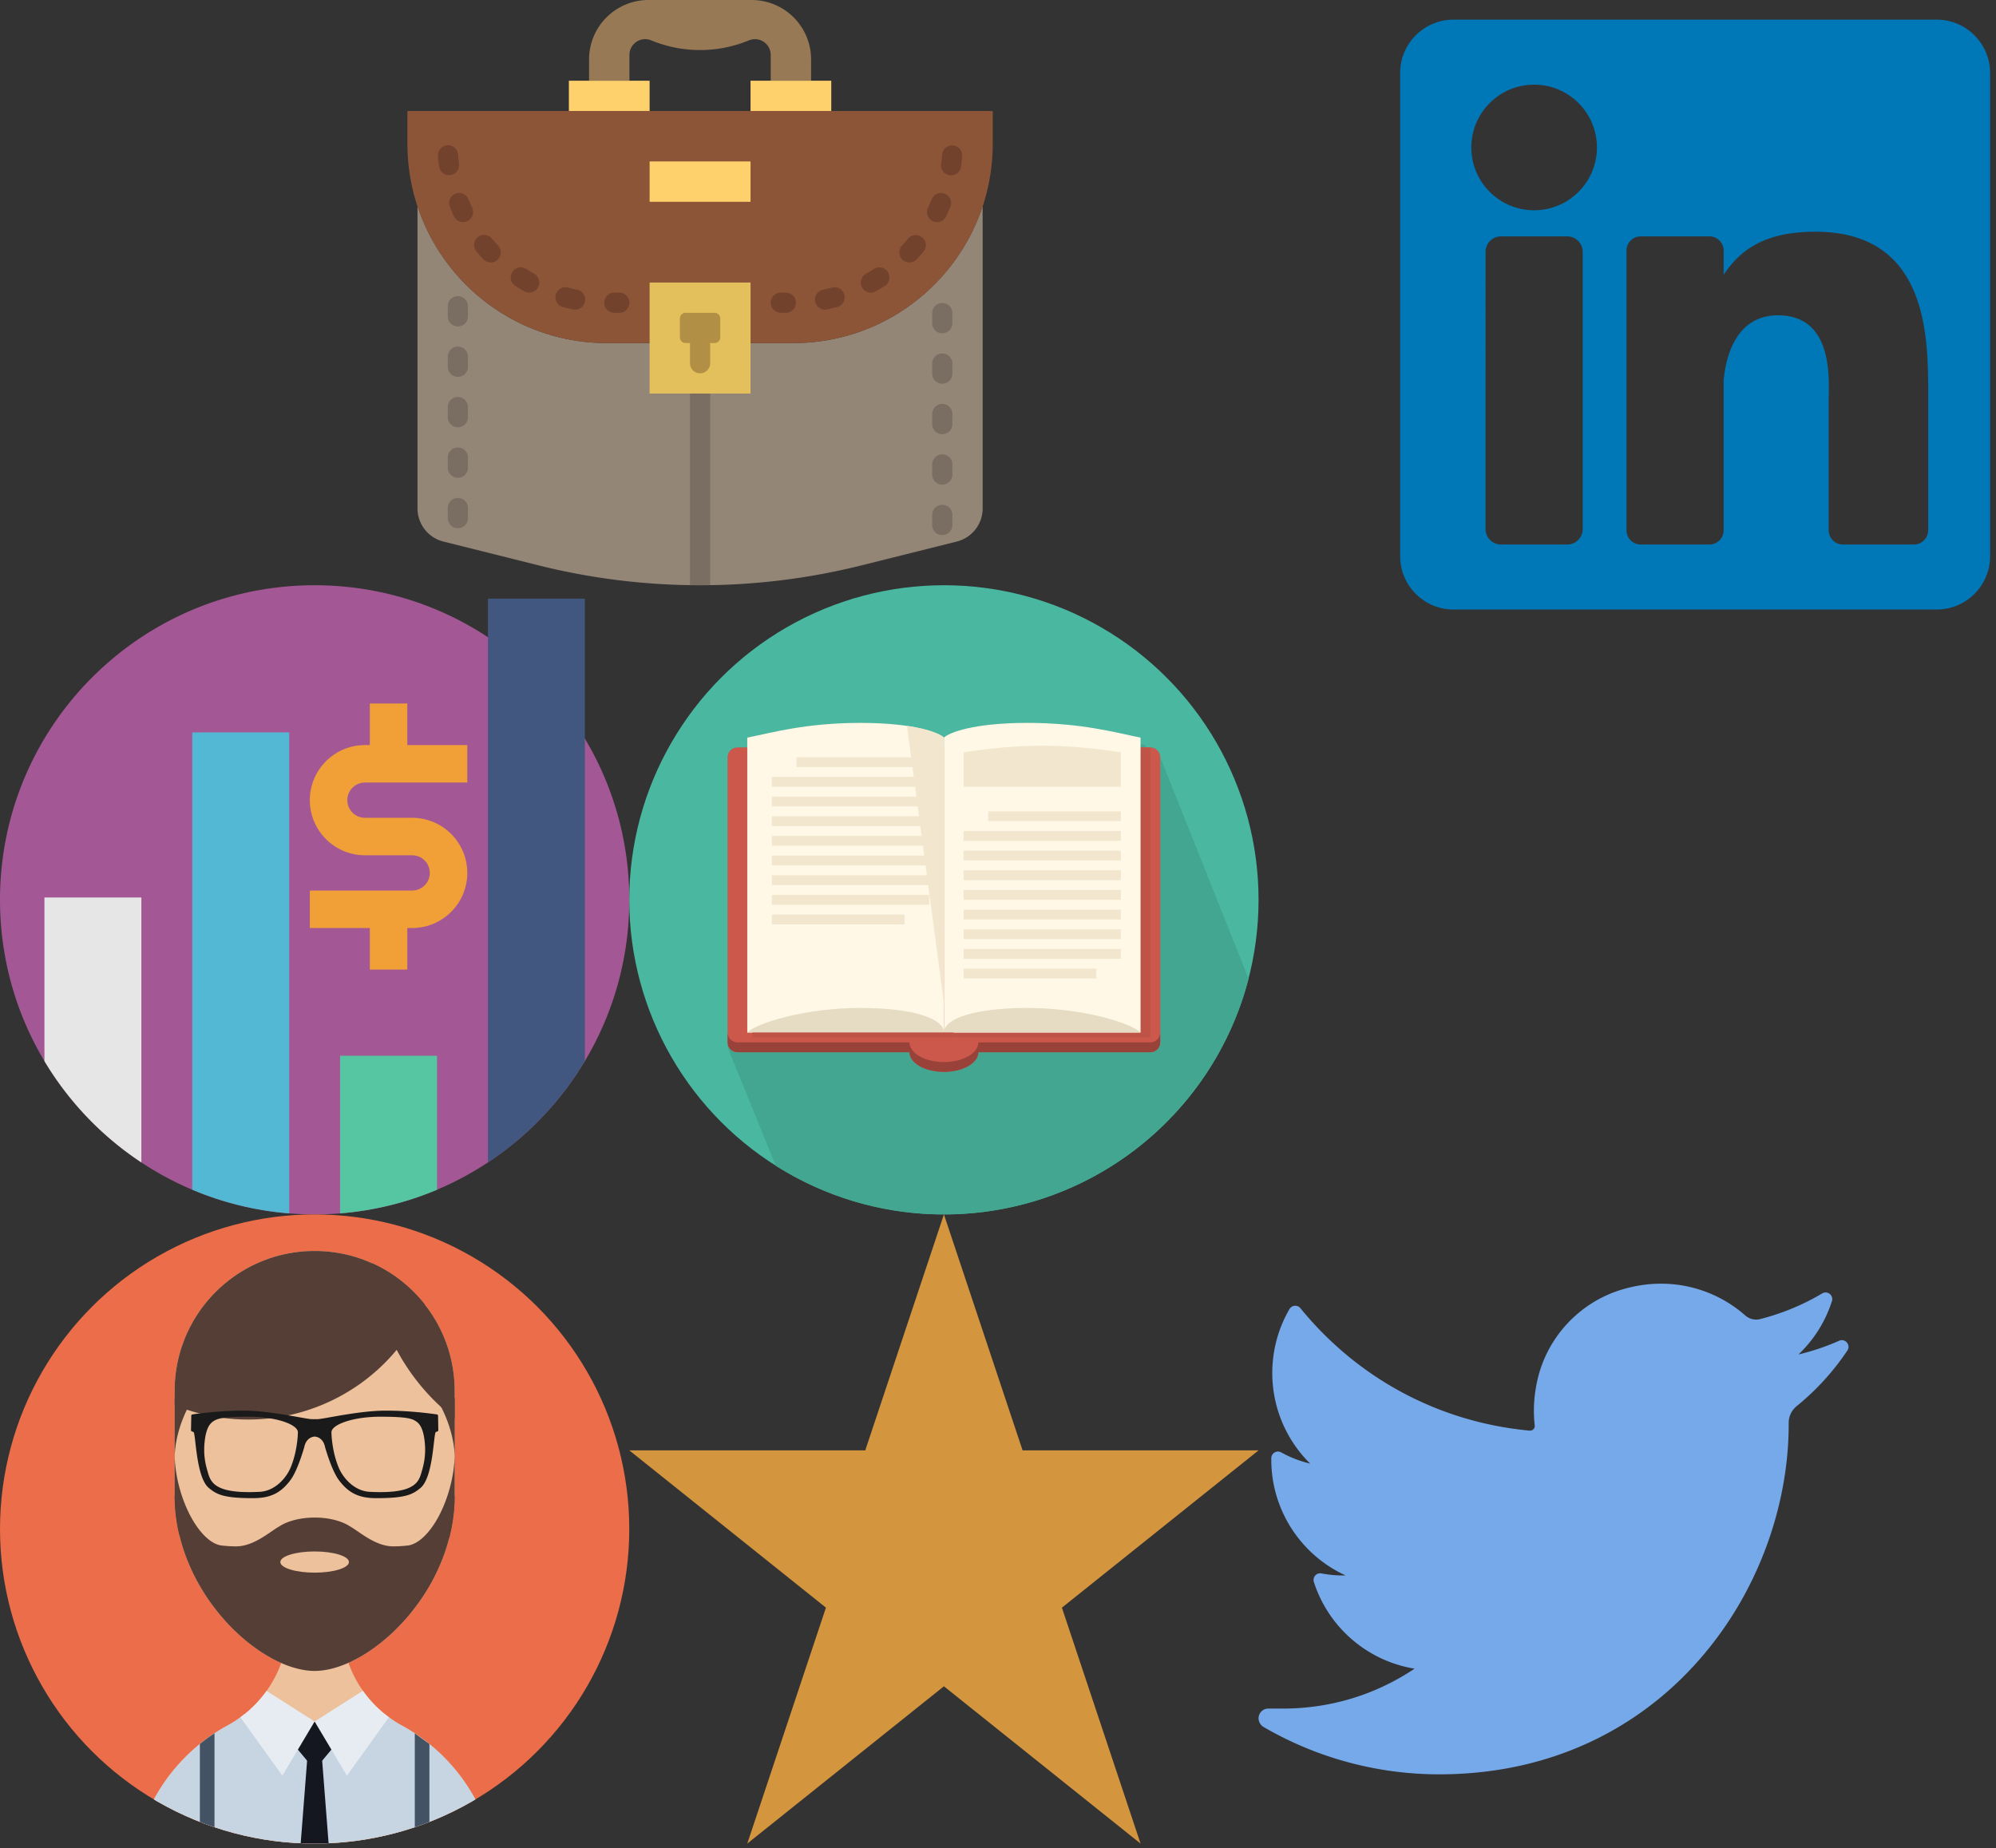 <?xml version="1.0" encoding="iso-8859-1"?><!DOCTYPE svg PUBLIC "-//W3C//DTD SVG 1.1//EN" "http://www.w3.org/Graphics/SVG/1.1/DTD/svg11.dtd"><svg width="203" height="188" viewBox="0 0 203 188" xmlns="http://www.w3.org/2000/svg" xmlns:xlink="http://www.w3.org/1999/xlink"><rect x="0" y="0" width="203" height="188" fill="#333333" stroke="none"/><svg viewBox="0 0 512 512" width="64" height="64" id="bars" y="59.53" xmlns="http://www.w3.org/2000/svg"><path d="M512 256c0 47.966-13.191 92.856-36.152 131.228a257.177 257.177 0 0 1-78.855 82.463 255.305 255.305 0 0 1-41.426 22.217c-24.56 10.381-51.086 17.032-78.855 19.253-6.828.555-13.746.833-20.719.833-6.973 0-13.879-.278-20.707-.822-27.769-2.232-54.294-8.883-78.855-19.264a254.75 254.75 0 0 1-41.415-22.206 257.142 257.142 0 0 1-78.855-82.452C13.202 348.867 0 303.977 0 256 0 114.612 114.618.006 255.994.006 397.382.006 512 114.612 512 256z" fill="#a35895"/><path d="M300.892 160.558h79.301v-30.497h-48.804V96.24h-30.497v33.822h-3.963c-24.766 0-44.842 20.077-44.842 44.842 0 24.766 20.077 44.842 44.842 44.842h38.42c7.923 0 14.345 6.423 14.345 14.345 0 7.923-6.423 14.345-14.345 14.345H252.085v30.497h48.805v33.822h30.497v-33.822h3.962c24.766 0 44.842-20.077 44.842-44.842v-.001c0-24.766-20.077-44.842-44.842-44.842h-38.42c-7.923 0-14.345-6.423-14.345-14.345 0-7.923 6.423-14.345 14.345-14.345h3.963z" fill="#f0a037"/><path d="M115.018 254.079v215.623a257.142 257.142 0 0 1-78.855-82.452V254.079h78.855z" fill="#e6e6e6"/><path d="M235.287 119.731v391.442c-27.769-2.232-54.294-8.883-78.855-19.264V119.731h78.855z" fill="#53b8d3"/><path d="M355.568 382.876v109.033c-24.56 10.381-51.086 17.032-78.855 19.253V382.876h78.855z" fill="#55c6a1"/><path d="M475.848 10.92v376.308a257.177 257.177 0 0 1-78.855 82.463V10.92h78.855z" fill="#42577f"/></svg><svg width="64" height="64" viewBox="0 0 512 512" id="book" x="64" y="59.53" xmlns="http://www.w3.org/2000/svg"><circle cx="256" cy="256" r="256" fill="#4ab8a1"/><path d="M503.9 320.14L432 140c0-4.4-3.6-8-8-8h-4v-1.852c-1.296-.26-2.628-.536-4-.828V124c-20-4-47.816-12-92-12s-64 8-68 12c-.292-.296-.704-.616-1.172-.948-.124-.088-.272-.18-.416-.272a21.15 21.15 0 0 0-1.396-.832c-.156-.084-.3-.168-.472-.256-2.252-1.18-5.484-2.464-9.764-3.708a.646.646 0 0 1-.056-.012c-4.416-1.28-9.984-2.5-16.796-3.508C216.04 113 203.564 112 188 112c-44.184 0-72 8-92 12v8h-8c-4.4 0-8 3.6-8 8v236l39.116 96.28C158.72 497.4 205.636 512 256 512c119.244 0 219.428-81.516 247.9-191.86z" fill="#43a691"/><path d="M424 132H88c-4.4 0-8 3.6-8 8v232c0 4.4 3.6 8 8 8h140c0 8.836 12.54 16 28 16s28-7.164 28-16h140c4.4 0 8-3.6 8-8V140c0-4.4-3.6-8-8-8z" fill="#cc584c"/><path fill="#bf5347" d="M264 132h160v236H264z"/><path d="M424 372H284c0 8.836-12.54 16-28 16s-28-7.164-28-16H88c-4.4 0-8-3.6-8-8v8c0 4.4 3.6 8 8 8h140c0 8.836 12.54 16 28 16s28-7.164 28-16h140c4.4 0 8-3.6 8-8v-8c0 4.4-3.6 8-8 8z" fill="#994239"/><path d="M188 112c-44.184 0-72 8-92 12v240h160V124c-4-4-23.816-12-68-12z" fill="#fff8e6"/><path d="M256 364c0-11.044-23.816-20-68-20s-84 12-92 20h160z" fill="#e6dbc3"/><path d="M324 112c44.184 0 72 8 92 12v240H256V124c4-4 23.816-12 68-12z" fill="#fff8e6"/><path d="M256 364c0-11.044 23.816-20 68-20s84 12 92 20H256z" fill="#e6dbc3"/><path d="M256 340V124c-2.584-2.592-11.884-6.852-30.072-9.536L256 340z" fill="#f2e7ce"/><path fill="#bf5347" d="M100 364h164v4H100z"/><g fill="#f2e7ce"><path d="M400 164H272v-28c46.728-7.228 81.272-7.232 128 0v28zM292 184h108v8H292zM272 200h128v8H272zM272 216h128v8H272zM272 232h128v8H272zM272 248h128v8H272zM272 264h128v8H272zM272 280h128v8H272zM272 296h128v8H272zM272 312h108v8H272zM136 140h108v8H136zM116 156h128v8H116zM116 172h128v8H116zM116 188h128v8H116zM116 204h128v8H116zM116 220h128v8H116zM116 236h128v8H116zM116 252h128v8H116zM116 268h108v8H116z"/></g></svg><svg width="60" height="64" viewBox="0 0 382 382" id="linkedin" x="142.4" xmlns="http://www.w3.org/2000/svg"><path d="M347.445 0H34.555C15.471 0 0 15.471 0 34.555v312.889C0 366.529 15.471 382 34.555 382h312.889C366.529 382 382 366.529 382 347.444V34.555C382 15.471 366.529 0 347.445 0zM118.207 329.844c0 5.554-4.502 10.056-10.056 10.056H65.345c-5.554 0-10.056-4.502-10.056-10.056V150.403c0-5.554 4.502-10.056 10.056-10.056h42.806c5.554 0 10.056 4.502 10.056 10.056v179.441zM86.748 123.432c-22.459 0-40.666-18.207-40.666-40.666S64.289 42.1 86.748 42.1s40.666 18.207 40.666 40.666-18.206 40.666-40.666 40.666zM341.91 330.654a9.247 9.247 0 0 1-9.246 9.246H286.73a9.247 9.247 0 0 1-9.246-9.246v-84.168c0-12.556 3.683-55.021-32.813-55.021-28.309 0-34.051 29.066-35.204 42.11v97.079a9.246 9.246 0 0 1-9.246 9.246h-44.426a9.247 9.247 0 0 1-9.246-9.246V149.593a9.247 9.247 0 0 1 9.246-9.246h44.426a9.247 9.247 0 0 1 9.246 9.246v15.655c10.497-15.753 26.097-27.912 59.312-27.912 73.552 0 73.131 68.716 73.131 106.472v86.846z" fill="#0077b7"/></svg><svg width="64" height="64" viewBox="0 0 188.148 188.148" id="man" y="123.53" xmlns="http://www.w3.org/2000/svg"><defs><circle id="da" cx="94.074" cy="94.074" r="94.074"/></defs><use xlink:href="#da" overflow="visible" fill="#eb6d4a"/><clipPath id="db"><use xlink:href="#da" overflow="visible"/></clipPath><path d="M135.938 52.784V84.05c0 .453-.011.905-.021 1.357-.02.936-.072 1.871-.154 2.796-.02.319-.052.637-.093.956a49.422 49.422 0 0 1-.555 3.928c-.083.432-.165.853-.258 1.275-.01.092-.03.175-.051.257-.083.432-.186.854-.288 1.275-.041.226-.103.452-.154.679-.052.195-.103.391-.164.586a49.465 49.465 0 0 1-.721 2.488c-.123.391-.246.771-.38 1.162-.011.041-.031.082-.041.123l-.37 1.048c-.041.103-.082.205-.124.319-.123.329-.246.658-.38.987-.154.401-.318.792-.483 1.183-.144.35-.298.699-.452 1.049-.02.062-.052.113-.072.174-.175.37-.339.741-.514 1.1-.175.38-.36.761-.556 1.142a57.62 57.62 0 0 1-1.172 2.231l-.556.987a60.434 60.434 0 0 1-5.253 7.649c-.258.339-.524.668-.802.987-.381.462-.772.915-1.162 1.357-.35.391-.699.781-1.059 1.162a55.735 55.735 0 0 1-3.023 3.013c-.205.206-.422.391-.638.586a27.8 27.8 0 0 1-1.059.925c-.277.247-.565.483-.854.72-.74.606-1.48 1.192-2.23 1.737-.309.237-.628.463-.946.679-.514.37-1.038.72-1.563 1.059-.288.195-.586.38-.885.555a37.177 37.177 0 0 1-3.156 1.758 31.03 31.03 0 0 1-2.591 1.182 3.199 3.199 0 0 1-.401.154c-.4.165-.812.319-1.213.452a21.9 21.9 0 0 1-1.521.483c-.35.103-.709.195-1.059.277a.142.142 0 0 1-.072.021c-.35.082-.699.165-1.049.226a2.446 2.446 0 0 1-.277.051c-.288.051-.576.103-.864.134-.411.062-.822.113-1.233.134-.143.02-.277.031-.422.031-.328.021-.657.031-.977.031h-.03c-.319 0-.638-.01-.956-.031-.124 0-.247-.01-.371-.031a9.291 9.291 0 0 1-.894-.083c-.062 0-.134-.01-.195-.02a23.7 23.7 0 0 1-1.152-.185 12.372 12.372 0 0 1-.997-.206 29.481 29.481 0 0 1-5.397-1.82 39.352 39.352 0 0 1-4.719-2.488 45.864 45.864 0 0 1-2.365-1.542c-.391-.278-.781-.555-1.172-.843a51.906 51.906 0 0 1-3.63-2.92c-.328-.298-.657-.596-.986-.905-.329-.298-.658-.606-.977-.904a51.309 51.309 0 0 1-2.345-2.406 42.153 42.153 0 0 1-.895-.987 49.821 49.821 0 0 1-2.385-2.879c-.299-.36-.576-.73-.854-1.1a57.985 57.985 0 0 1-2.951-4.308 82.87 82.87 0 0 1-.729-1.213c-.288-.483-.565-.976-.843-1.47a56.061 56.061 0 0 1-2.797-5.758c-.123-.288-.247-.576-.35-.863-.165-.37-.309-.751-.442-1.121-.205-.545-.4-1.09-.586-1.635-.185-.545-.359-1.1-.534-1.655a40.966 40.966 0 0 1-.463-1.614 31.382 31.382 0 0 1-.452-1.758c-.011-.062-.031-.123-.041-.185a48.874 48.874 0 0 1-1.018-5.881c-.051-.36-.082-.72-.113-1.08-.041-.38-.071-.751-.092-1.131a46.27 46.27 0 0 1-.104-2.087c-.01-.453-.021-.905-.021-1.357V52.784c0-23.102 18.723-41.834 41.825-41.855h.041c3.188 0 6.292.359 9.273 1.028a41.237 41.237 0 0 1 7.835 2.622 41.526 41.526 0 0 1 9.387 5.809 41.526 41.526 0 0 1 6.446 6.58 41.644 41.644 0 0 1 8.917 25.816z" clip-path="url(#db)" fill="#ecc19c"/><path d="M148.613 200.741v.01H39.538v-.01a54.262 54.262 0 0 1 4.02-20.573v-.01c.4-.977.822-1.933 1.274-2.879a53.983 53.983 0 0 1 6.642-10.59 56.056 56.056 0 0 1 2.016-2.365 35.61 35.61 0 0 1 1.059-1.151c.36-.37.72-.74 1.09-1.11a54.274 54.274 0 0 1 5.892-5.079 55.912 55.912 0 0 1 3.177-2.19c1.09-.689 2.2-1.347 3.331-1.964.021-.02.041-.02.041-.02.442-.236.874-.493 1.306-.761a31.16 31.16 0 0 0 2.499-1.665c.411-.288.802-.586 1.192-.905a36.407 36.407 0 0 0 2.673-2.365c.277-.277.556-.555.833-.843a32.167 32.167 0 0 0 1.645-1.861c.258-.308.515-.627.751-.946.247-.318.483-.647.72-.977 1.83-2.55 3.3-5.356 4.38-8.349a34.405 34.405 0 0 0 2.015-11.649l7.948.041 8.173.041c0 4.04.689 7.916 1.964 11.515a34.31 34.31 0 0 0 4.329 8.359 34.484 34.484 0 0 0 6.631 7.042c.381.309.761.607 1.142.884.37.278.75.545 1.141.802a20.672 20.672 0 0 0 1.368.885c.421.257.854.514 1.285.751.071.02.134.051.185.093.905.504 1.8 1.028 2.674 1.573.421.257.843.524 1.254.823a41.236 41.236 0 0 1 2.498 1.758c0 .011.011.011.011.011h.01a55.052 55.052 0 0 1 5.881 5.079c9.908 9.869 16.025 23.502 16.025 38.595z" clip-path="url(#db)" fill="#ecc19c"/><path d="M148.614 200.743H39.539a54.285 54.285 0 0 1 4.02-20.573c-.011-.011 0-.011 0-.011.391-.977.822-1.933 1.274-2.878a53.983 53.983 0 0 1 6.642-10.59 56.165 56.165 0 0 1 2.016-2.365 35.61 35.61 0 0 1 1.059-1.151c.36-.37.72-.74 1.09-1.11a54.164 54.164 0 0 1 9.069-7.269c1.09-.699 2.2-1.357 3.331-1.974.021-.02.041-.01.041-.01v-.01c.442-.247.874-.494 1.306-.751a31.773 31.773 0 0 0 3.671-2.591l.021.02c5.325 5.449 12.738 8.831 20.964 8.852h.082c8.225 0 15.669-3.393 21.015-8.842l.011-.01c.729.606 1.49 1.172 2.272 1.696.082.061.154.113.236.164.37.247.75.483 1.131.72.422.257.854.504 1.285.74.072.02.123.061.185.092.905.504 1.8 1.028 2.674 1.583.421.257.843.524 1.254.823a37.206 37.206 0 0 1 2.498 1.758h.021a54.453 54.453 0 0 1 5.881 5.089c9.909 9.872 16.026 23.505 16.026 38.598z" clip-path="url(#db)" fill="#c7d4e2"/><path d="M135.938 84.05c0 .453-.011.905-.021 1.357-.02.936-.072 1.871-.154 2.796-.02.319-.052.637-.093.956a49.422 49.422 0 0 1-.555 3.928c-.083.432-.165.853-.258 1.275-.01.092-.03.175-.051.257-.083.432-.186.854-.288 1.275a8.077 8.077 0 0 1-.186.72 4.61 4.61 0 0 1-.133.545 49.465 49.465 0 0 1-.721 2.488c-.123.391-.246.771-.38 1.162-.011.041-.031.082-.041.123l-.37 1.048c-.041.103-.082.205-.124.319-.123.329-.246.658-.38.987-.154.401-.318.792-.483 1.183-.144.35-.298.699-.452 1.049-.02.062-.052.113-.072.174-.175.37-.339.741-.514 1.1-.175.38-.36.761-.556 1.142a57.62 57.62 0 0 1-1.172 2.231l-.556.987a60.434 60.434 0 0 1-5.253 7.649c-.258.339-.524.668-.802.987-.381.462-.772.915-1.162 1.357-.35.391-.699.781-1.059 1.162a55.735 55.735 0 0 1-3.023 3.013c-.205.206-.422.391-.638.586a27.8 27.8 0 0 1-1.059.925c-.277.247-.565.483-.854.72-.74.606-1.48 1.192-2.23 1.737-.309.237-.628.463-.946.679-.514.37-1.038.72-1.563 1.059-.288.195-.586.38-.885.555a37.177 37.177 0 0 1-3.156 1.758 31.03 31.03 0 0 1-2.591 1.182 3.199 3.199 0 0 1-.401.154c-.4.165-.812.319-1.213.452a21.9 21.9 0 0 1-1.521.483c-.35.103-.709.195-1.059.277a.142.142 0 0 1-.072.021c-.35.082-.699.165-1.049.226a2.446 2.446 0 0 1-.277.051c-.288.051-.576.103-.864.134-.411.062-.822.113-1.233.134-.143.02-.277.031-.422.031-.328.021-.657.031-.977.031h-.03c-.319 0-.638-.01-.956-.031-.124 0-.247-.01-.371-.031a9.291 9.291 0 0 1-.894-.083c-.062 0-.134-.01-.195-.02a23.7 23.7 0 0 1-1.152-.185 12.372 12.372 0 0 1-.997-.206 29.481 29.481 0 0 1-5.397-1.82 39.352 39.352 0 0 1-4.719-2.488 38.689 38.689 0 0 1-2.365-1.542c-.391-.278-.781-.555-1.172-.843a51.906 51.906 0 0 1-3.63-2.92c-.328-.298-.657-.596-.986-.905-.329-.298-.658-.606-.977-.904a51.309 51.309 0 0 1-2.345-2.406 42.153 42.153 0 0 1-.895-.987 49.821 49.821 0 0 1-2.385-2.879c-.299-.36-.576-.73-.854-1.1a57.985 57.985 0 0 1-2.951-4.308 82.87 82.87 0 0 1-.729-1.213c-.288-.483-.565-.976-.843-1.47a56.061 56.061 0 0 1-2.797-5.758c-.123-.288-.247-.576-.35-.863-.165-.37-.309-.751-.442-1.121-.205-.545-.4-1.09-.586-1.635-.185-.545-.359-1.1-.534-1.655a40.966 40.966 0 0 1-.463-1.614 31.382 31.382 0 0 1-.452-1.758c-.011-.062-.031-.123-.041-.185a48.874 48.874 0 0 1-1.018-5.881c-.051-.36-.082-.72-.113-1.08-.041-.38-.071-.751-.092-1.131a46.27 46.27 0 0 1-.104-2.087c-.01-.453-.021-.905-.021-1.357l6.684 13.14 11.484 5.007 13.581 1.224 10.076.915h.062l9.428.854 21.005 1.892 11.405-23.031zM127.023 26.968c-2.046 4.637-4.709 8.945-7.855 12.852-.185.227-.37.453-.565.679a57.633 57.633 0 0 1-24.562 17.324 56.011 56.011 0 0 1-7.855 2.262 60.05 60.05 0 0 1-5.49.895 59.52 59.52 0 0 1-6.528.36c-2.529 0-5.007-.165-7.443-.483a54.308 54.308 0 0 1-7.002-1.336 53.169 53.169 0 0 1-3.846-1.131 55.745 55.745 0 0 1-3.66-1.357v-4.246c0-23.102 18.723-41.834 41.825-41.855h.041c3.188 0 6.292.359 9.273 1.028a41.237 41.237 0 0 1 7.835 2.622 41.526 41.526 0 0 1 9.387 5.809 41.375 41.375 0 0 1 6.445 6.577z" clip-path="url(#db)" fill="#543e36"/><path d="M135.938 52.784v8.235a64.177 64.177 0 0 1-17.314-20.48c-.01-.01-.01-.031-.021-.041a63.771 63.771 0 0 1-7.412-25.92 41.526 41.526 0 0 1 9.387 5.809 41.526 41.526 0 0 1 6.446 6.58 41.665 41.665 0 0 1 8.914 25.817zM57.12 56.013a44.008 44.008 0 0 0-1.244 2.375c-.153.318-.308.658-.462.987-2.025 4.503-3.044 8.924-3.188 12.914 0 .113-.011.236-.011.35V56.517c0-.576.021-1.142.021-1.697a134.6 134.6 0 0 0 4.884 1.193z" clip-path="url(#db)" fill="#543e36"/><path d="M131.054 56.013a45.482 45.482 0 0 1 1.71 3.361c2.088 4.643 3.11 9.178 3.198 13.268v-16.13c0-.567-.021-1.134-.021-1.688-1.623.419-3.244.824-4.887 1.189z" clip-path="url(#db)" fill="#543e36"/><path d="M130.972 60.167a.355.355 0 0 0-.309-.35c-1.48-.226-8.143-1.142-15.309-1.142-8.133 0-18.63 2.55-20.46 2.55H93.27c-.854 0-3.588-.555-7.084-1.141-4.02-.679-9.037-1.409-13.376-1.409-5.243 0-10.22.494-13.088.843-1.049.124-1.82.236-2.221.298a.355.355 0 0 0-.309.35l-.082 4.369c0 .154.093.288.236.35l.493.175c.73.278.669 13.448 4.596 16.738 2.334 1.943 4.411 3.053 13.16 3.053 5.069 0 8.256-1.367 11.279-5.449 2.18-2.93 4.112-9.86 4.112-9.86.586-2.858 2.714-3.084 3.054-3.105h.041c.071 0 2.468.041 3.095 3.105 0 0 1.933 6.93 4.112 9.86 3.022 4.082 6.21 5.449 11.278 5.449 8.75 0 10.826-1.11 13.16-3.053 3.928-3.29 3.866-16.46 4.596-16.738l.494-.175a.38.38 0 0 0 .236-.35l-.08-4.368zM86.875 75.753c-1.285 3.043-4.606 6.971-9.284 7.207-14.034.709-14.682-3.208-15.587-6.313-.915-3.105-1.151-5.83-.792-8.935.37-3.105 1.152-4.925 2.561-5.84.606-.401 1.265-.761 2.951-1.018 1.511-.226 3.845-.36 7.731-.36 2.251 0 4.359.175 6.24.483 4.997.802 8.369 2.499 8.369 4.174 0 1.143-.288 6.098-2.189 10.602zm39.284.894c-.904 3.105-1.552 7.022-15.586 6.313-4.678-.236-7.999-4.164-9.284-7.207-1.902-4.503-2.189-9.459-2.189-10.6 0-2.303 6.395-4.658 14.609-4.658 8.215 0 9.53.617 10.683 1.378 1.408.915 2.189 2.735 2.56 5.84.36 3.105.123 5.83-.793 8.934z" clip-path="url(#db)" fill="#1a1a1a"/><g clip-path="url(#db)" fill="#543e36"><path d="M94.123 90.65l-.011 10.138-.01 3.547v2.786l-.011 9.253v.01l-.01-.01h-.011l-.03-.021-40.436-20.582c-.011-.062-.031-.123-.041-.185a48.874 48.874 0 0 1-1.018-5.881c-.051-.36-.082-.72-.113-1.08-.041-.38-.071-.751-.092-1.131a46.27 46.27 0 0 1-.104-2.087c-.01-.453-.021-.905-.021-1.357V71.764c0 .175.011.35.011.524.082 2.971.555 6.241 1.47 9.582.71 2.57 1.594 4.945 2.622 7.063v.01c2.694 5.604 6.303 9.407 9.623 10.024.206.031.422.051.628.072a36.15 36.15 0 0 0 4.02.226c5.243 0 9.901-4.215 12.831-5.922l.062-.031c.154-.093.309-.185.442-.278.041-.031.082-.051.123-.072 2.468-1.409 6.025-2.303 9.994-2.313h.082z"/><path d="M135.947 71.764l-.01 12.286c0 3.085-.288 6.107-.822 9.038a57.558 57.558 0 0 1-.751 3.485l-9.49 13.705-30.782 6.097h-.01l-.011.01v-.01l-.03-25.727h.082c3.969.01 7.536.905 10.004 2.313a.758.758 0 0 1 .113.072c.144.093.298.185.452.278.01.01.03.021.051.031 2.941 1.707 7.588 5.925 12.832 5.925 1.388 0 2.734-.082 4.019-.226.216-.021.422-.041.638-.072 3.311-.617 6.93-4.421 9.613-10.024v-.01c1.027-2.118 1.912-4.493 2.621-7.063.926-3.393 1.409-6.703 1.471-9.716.01-.135.01-.259.01-.392z"/></g><ellipse cx="94.074" cy="103.955" rx="10.255" ry="3.17" clip-path="url(#db)" fill="#ecc19c"/><g clip-path="url(#db)" fill="#435363"><path d="M64.131 155.174v56.558h-4.369v-53.37a53.699 53.699 0 0 1 1.769-1.378 49.372 49.372 0 0 1 2.6-1.81zM124.021 155.185v56.547h4.369v-53.36z"/></g><g clip-path="url(#db)"><g fill="#141720"><path d="M82.113 151.713l11.961 14.336 11.962-14.336z"/><path d="M94.074 225.437h-7.073l5.11-65.8c.215.837 3.712.837 3.927 0l5.11 65.8h-7.074z"/></g><g fill="#e7ecf2"><path d="M94.07 151.638l-.03.051-.011.021-4.966 8.338-4.637 7.772-12.554-17.447a20.29 20.29 0 0 0 1.183-.915l.021.021a34.2 34.2 0 0 0 6.621-6.991l14.343 9.13.03.02z"/><path d="M116.278 150.373l-12.554 17.447-4.637-7.772-4.977-8.338-.041-.072 14.436-9.191a34.484 34.484 0 0 0 6.631 7.042c.382.308.761.607 1.142.884z"/></g></g></svg><svg id="star" data-name="Layer 1" width="64" height="64" viewBox="0 0 64 64" x="64" y="123.53" xmlns="http://www.w3.org/2000/svg"><defs><style>.ecls-1{fill:#d4953f}</style></defs><title>star</title><path class="ecls-1" d="M32 0l-8 24H0l20 16-8 24 20-16 20 16-8-24 20-16H40z"/></svg><svg width="142.4" height="59.53" viewBox="0 0 58 58" id="suitcase" xmlns="http://www.w3.org/2000/svg"><path d="M38.245 34H34v-6H24v6h-4.245C11.005 34 3.596 28.306 1 20.425v29.959a3.39 3.39 0 0 0 2.567 3.288l9.43 2.358a65.972 65.972 0 0 0 32.005 0l9.43-2.358A3.387 3.387 0 0 0 57 50.385v-29.96C54.404 28.306 46.995 34 38.245 34z" fill="#948677"/><path d="M36 5.444V8h4V5.889A5.888 5.888 0 0 0 34.111 0H23.889A5.888 5.888 0 0 0 18 5.889V8h4V5.444A1.562 1.562 0 0 1 24.159 4a12.677 12.677 0 0 0 9.682 0A1.562 1.562 0 0 1 36 5.444z" fill="#977956"/><path d="M0 11v3.245C0 25.156 8.845 34 19.755 34H38.245C49.156 34 58 25.156 58 14.245V11H0z" fill="#8d5538"/><path fill="#ffd16c" d="M16 8h8v3h-8zM34 8h8v3h-8z"/><g fill="#72422d"><path d="M16.616 30.687a.988.988 0 0 1-.201-.021c-.34-.069-.676-.148-1.008-.237a1 1 0 0 1 .52-1.932c.293.079.588.148.889.21a1 1 0 0 1-.2 1.98zm-4.546-1.688a.988.988 0 0 1-.487-.128 16.208 16.208 0 0 1-.889-.534.999.999 0 1 1 1.084-1.68c.255.164.516.32.781.47a.999.999 0 0 1-.489 1.872zM8.251 26.01a.998.998 0 0 1-.729-.315 18.668 18.668 0 0 1-.686-.777 1 1 0 1 1 1.541-1.275c.193.234.395.462.604.684a1.001 1.001 0 0 1-.045 1.414c-.194.179-.44.269-.685.269zm-2.737-4.001a1 1 0 0 1-.902-.567 17.073 17.073 0 0 1-.419-.949 1 1 0 0 1 1.854-.75c.114.282.236.56.368.834a1 1 0 0 1-.901 1.432zm-1.39-4.646a1 1 0 0 1-.989-.861 14.805 14.805 0 0 1-.108-1.035.999.999 0 0 1 .925-1.069.997.997 0 0 1 1.069.925c.022.303.053.604.095.902a1 1 0 0 1-.992 1.138zM21 31h-.5a1 1 0 1 1 0-2h.5a1 1 0 1 1 0 2z"/></g><g fill="#72422d"><path d="M37.5 31H37a1 1 0 1 1 0-2h.5a1 1 0 1 1 0 2zM41.376 30.688a1.001 1.001 0 0 1-.197-1.981c.298-.06.593-.129.883-.208a1 1 0 0 1 .526 1.93c-.333.091-.671.17-1.012.239a.99.99 0 0 1-.2.02zm4.548-1.686a.997.997 0 0 1-.873-.512.997.997 0 0 1 .384-1.36c.266-.149.527-.307.783-.471a1 1 0 1 1 1.082 1.682c-.291.188-.586.364-.889.533a.988.988 0 0 1-.487.128zm3.819-2.987a1.002 1.002 0 0 1-.73-1.685c.208-.222.41-.45.605-.685a1 1 0 0 1 1.537 1.279c-.221.266-.448.523-.684.774a.993.993 0 0 1-.728.317zm2.739-3.998a1.001 1.001 0 0 1-.902-1.432c.131-.273.254-.552.368-.834a1 1 0 0 1 1.854.752c-.13.319-.269.635-.417.945a1 1 0 0 1-.903.569zm1.393-4.645a1 1 0 0 1-.992-1.134c.04-.299.072-.602.095-.906a1.01 1.01 0 0 1 1.069-.925 1 1 0 0 1 .925 1.069 16.59 16.59 0 0 1-.106 1.029 1.001 1.001 0 0 1-.991.867z"/></g><path fill="#ffd16c" d="M24 16h10v4H24z"/><path d="M28 34v23.985c.667.01 1.333.01 2 0V34h-2zM53 53.03a1 1 0 0 1-1-1v-1a1 1 0 1 1 2 0v1a1 1 0 0 1-1 1zm0-5a1 1 0 0 1-1-1v-1a1 1 0 1 1 2 0v1a1 1 0 0 1-1 1zm0-5a1 1 0 0 1-1-1v-1a1 1 0 1 1 2 0v1a1 1 0 0 1-1 1zm0-5a1 1 0 0 1-1-1v-1a1 1 0 1 1 2 0v1a1 1 0 0 1-1 1zm0-5a1 1 0 0 1-1-1v-1a1 1 0 1 1 2 0v1a1 1 0 0 1-1 1zM5 52.35a1 1 0 0 1-1-1v-1a1 1 0 1 1 2 0v1a1 1 0 0 1-1 1zm0-5a1 1 0 0 1-1-1v-1a1 1 0 1 1 2 0v1a1 1 0 0 1-1 1zm0-5a1 1 0 0 1-1-1v-1a1 1 0 1 1 2 0v1a1 1 0 0 1-1 1zm0-5a1 1 0 0 1-1-1v-1a1 1 0 1 1 2 0v1a1 1 0 0 1-1 1zm0-5a1 1 0 0 1-1-1v-1a1 1 0 1 1 2 0v1a1 1 0 0 1-1 1z" fill="#7a6d61"/><path fill="#b19046" d="M25.958 30h6v7.583h-6z"/><path d="M24 28v11h10V28H24zm7 5.432a.568.568 0 0 1-.568.568H30v2a1 1 0 1 1-2 0v-2h-.432a.568.568 0 0 1-.568-.568v-1.864c0-.314.254-.568.568-.568h2.864c.314 0 .568.254.568.568v1.864z" fill="#e4c05c"/></svg><svg width="60" height="64" viewBox="0 0 410.155 410.155" id="twitter" x="128" y="123.53" xmlns="http://www.w3.org/2000/svg"><path d="M403.632 74.18a162.414 162.414 0 0 1-28.28 9.537 88.177 88.177 0 0 0 23.275-37.067c1.295-4.051-3.105-7.554-6.763-5.385a163.188 163.188 0 0 1-43.235 17.862 11.02 11.02 0 0 1-2.702.336c-2.766 0-5.455-1.027-7.57-2.891-16.156-14.239-36.935-22.081-58.508-22.081-9.335 0-18.76 1.455-28.014 4.325-28.672 8.893-50.795 32.544-57.736 61.724-2.604 10.945-3.309 21.9-2.097 32.56a3.166 3.166 0 0 1-.797 2.481 3.278 3.278 0 0 1-2.753 1.091c-62.762-5.831-119.358-36.068-159.363-85.14-2.04-2.503-5.952-2.196-7.578.593-7.834 13.44-11.974 28.812-11.974 44.454 0 23.972 9.631 46.563 26.36 63.032a79.24 79.24 0 0 1-20.169-7.808c-3.06-1.7-6.825.485-6.868 3.985-.438 35.612 20.412 67.3 51.646 81.569a79.567 79.567 0 0 1-16.786-1.399c-3.446-.658-6.341 2.611-5.271 5.952 10.138 31.651 37.39 54.981 70.002 60.278-27.066 18.169-58.585 27.753-91.39 27.753l-10.227-.006c-3.151 0-5.816 2.054-6.619 5.106-.791 3.006.666 6.177 3.353 7.74 36.966 21.513 79.131 32.883 121.955 32.883 37.485 0 72.549-7.439 104.219-22.109 29.033-13.449 54.689-32.674 76.255-57.141 20.09-22.792 35.8-49.103 46.692-78.201 10.383-27.737 15.871-57.333 15.871-85.589v-1.346c-.001-4.537 2.051-8.806 5.631-11.712a174.776 174.776 0 0 0 35.16-38.591c2.573-3.849-1.485-8.673-5.719-6.795z" fill="#76a9ea"/></svg></svg>
